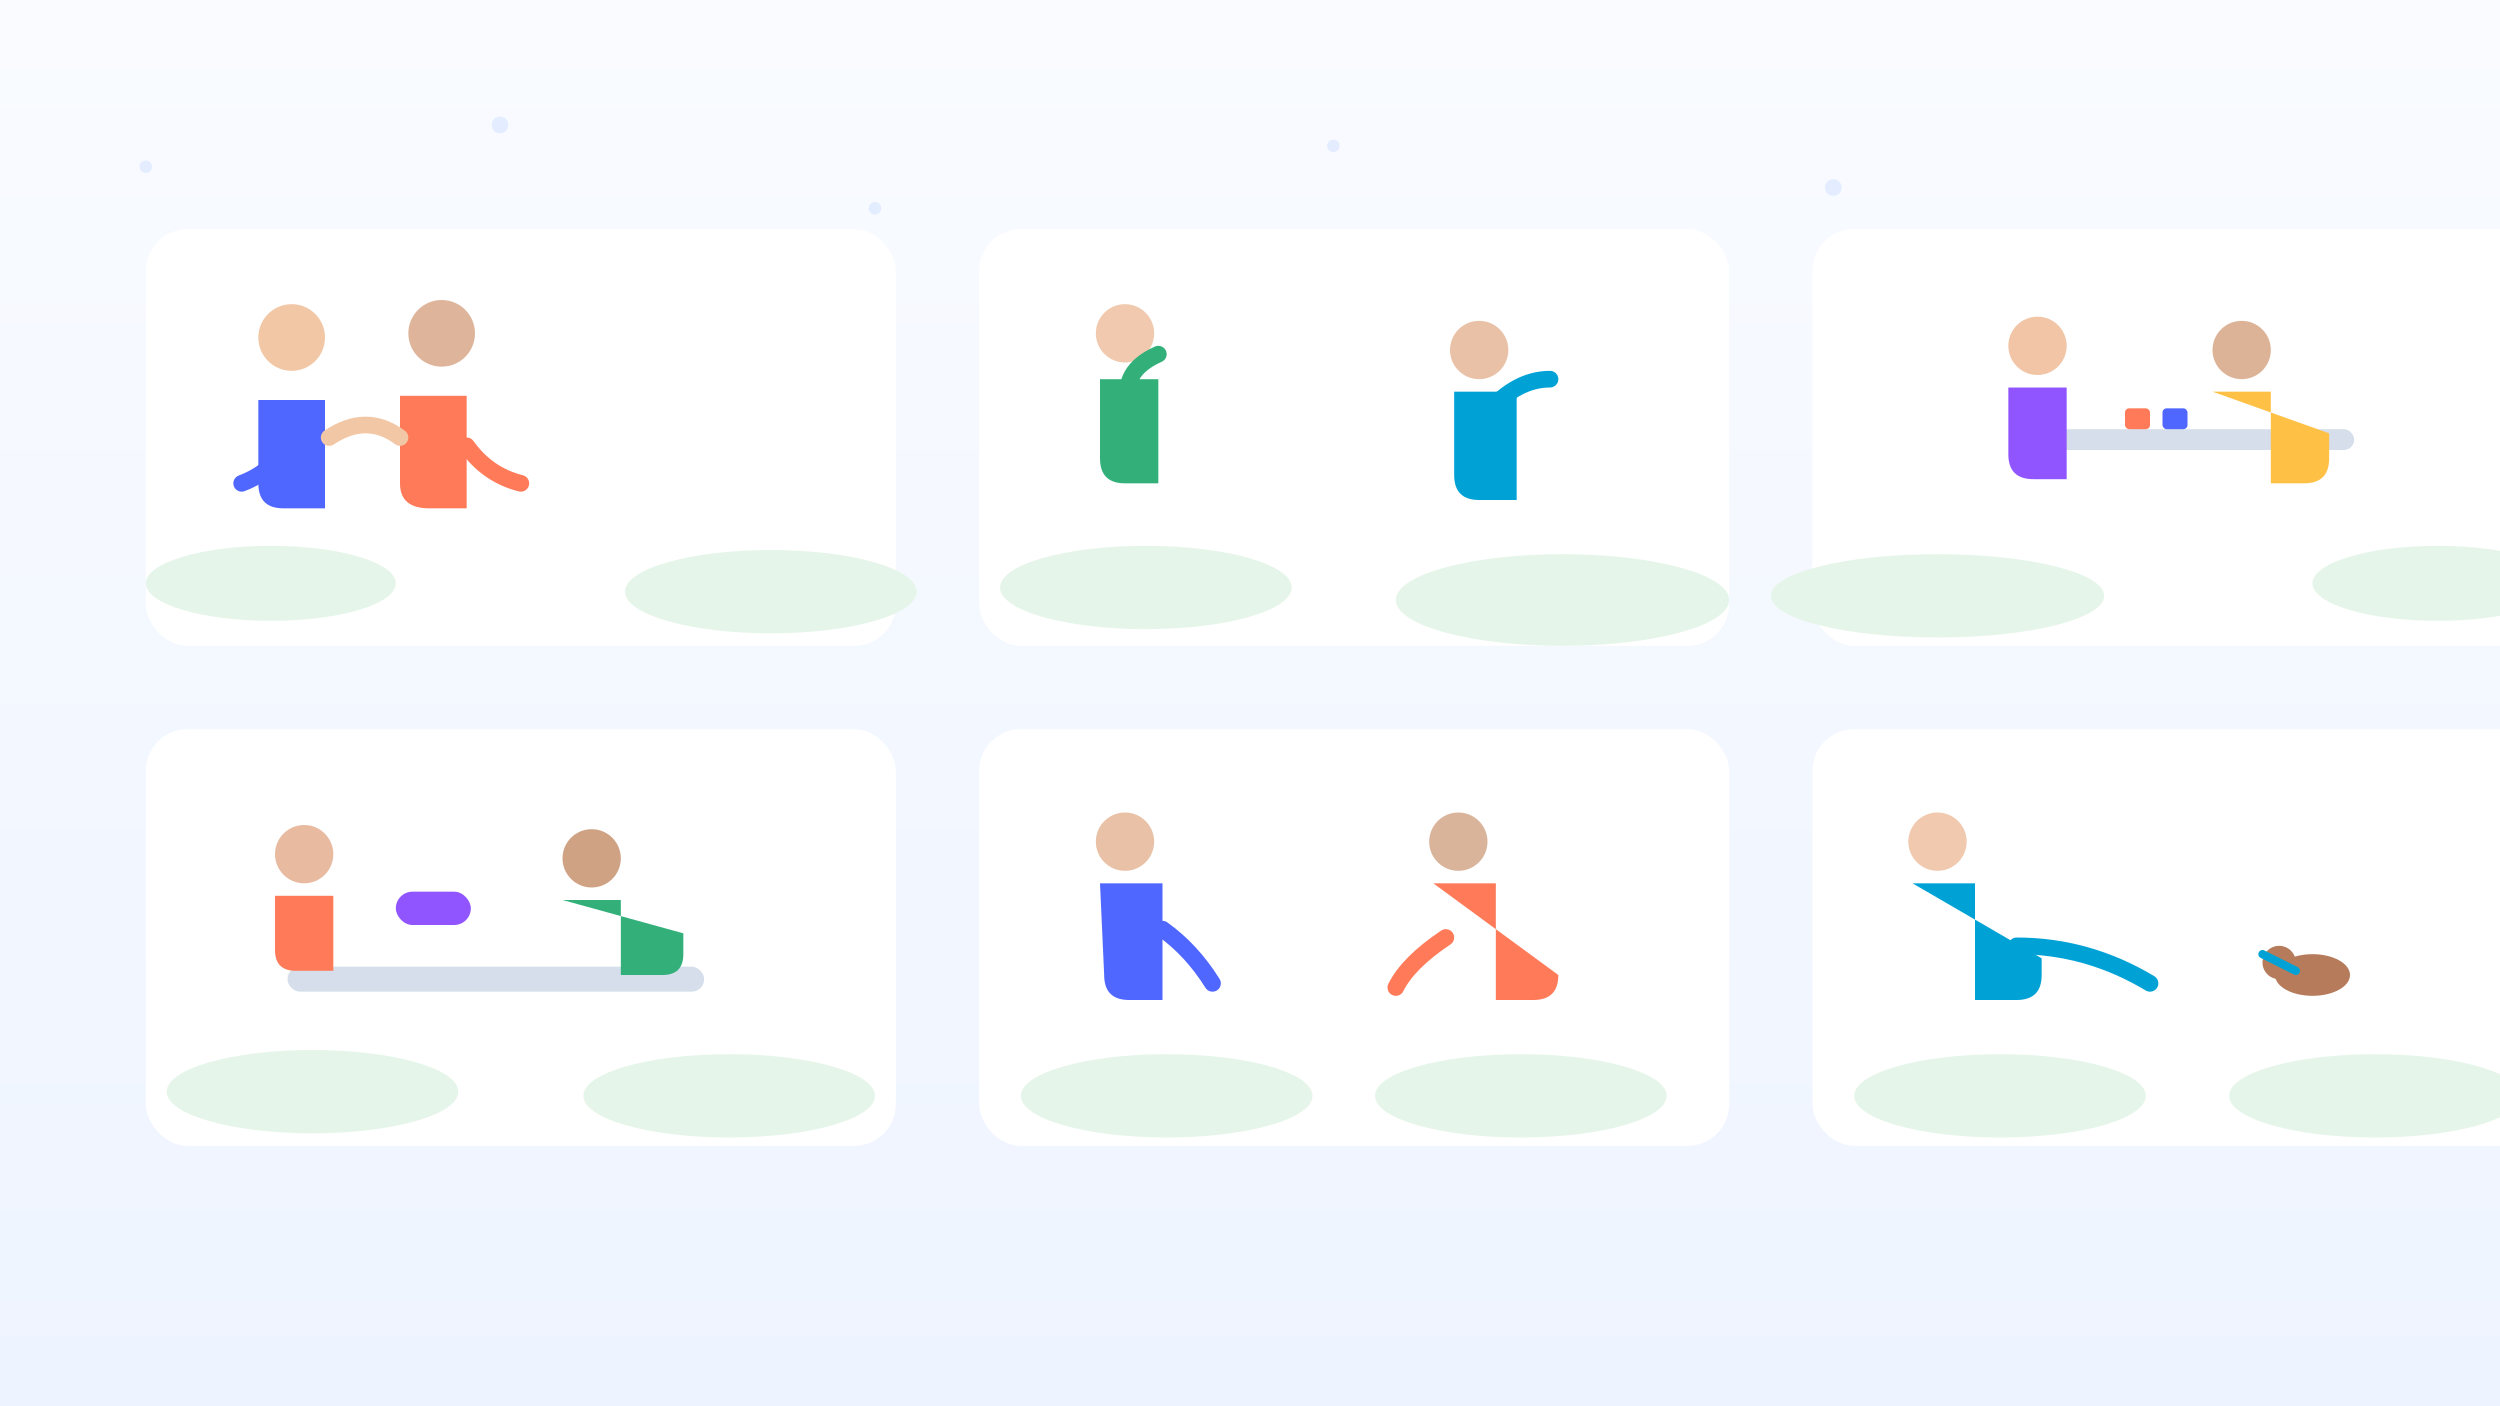<?xml version="1.0" encoding="UTF-8"?>
<svg xmlns="http://www.w3.org/2000/svg" width="1200" height="675" viewBox="0 0 1200 675" role="img" aria-labelledby="title desc">
  <title id="title">Viele Menschen in Alltagsszenen – freundlicher, moderner Cartoon-Stil</title>
  <desc id="desc">Sechs kleine Szenen mit Paaren und Freunden, die tanzen, Sport machen, kochen, sich unterhalten, einkaufen und mit einem Hund laufen. Flacher Vektorstil mit warmen Farben.</desc>
  <defs>
    <linearGradient id="bg" x1="0" y1="0" x2="0" y2="1">
      <stop offset="0%" stop-color="#F9FBFF"/>
      <stop offset="100%" stop-color="#EEF4FF"/>
    </linearGradient>
    <filter id="shadow" x="-20%" y="-20%" width="140%" height="140%">
      <feDropShadow dx="0" dy="4" stdDeviation="8" flood-color="#0B1D3A" flood-opacity="0.12"/>
    </filter>
    <clipPath id="cardClip">
      <rect x="0" y="0" width="360" height="200" rx="20" ry="20"/>
    </clipPath>
  </defs>

  <!-- Background -->
  <rect width="1200" height="675" fill="url(#bg)"/>

  <!-- Subtle confetti/dots -->
  <g fill="#D7E6FF" opacity="0.65">
    <circle cx="70" cy="80" r="3"/><circle cx="240" cy="60" r="4"/><circle cx="420" cy="100" r="3"/>
    <circle cx="640" cy="70" r="3"/><circle cx="880" cy="90" r="4"/><circle cx="1100" cy="120" r="3"/>
  </g>

  <!-- Grid container -->
  <g transform="translate(70,110)" font-family="'Inter', system-ui, Arial" stroke-linecap="round" stroke-linejoin="round">
    <!-- Row 1: Dance, Workout, Cafe Chat -->
    <!-- Card 1: Dancing couple -->
    <g transform="translate(0,0)" filter="url(#shadow)">
      <rect width="360" height="200" rx="20" fill="#FFFFFF"/>
      <!-- bushes -->
      <ellipse cx="60" cy="170" rx="60" ry="18" fill="#E6F5E9"/>
      <ellipse cx="300" cy="174" rx="70" ry="20" fill="#E6F5E9"/>
      <!-- couple -->
      <g transform="translate(80,60)">
        <!-- person A -->
        <circle cx="-10" cy="-8" r="16" fill="#F2C7A5"/>
        <path d="M-26,22 h32 v52 h-20 q-12,0 -12,-12z" fill="#4F67FF"/>
        <path d="M-10,40 q-8,16 -24,22" stroke="#4F67FF" stroke-width="8" fill="none"/>
        <!-- person B -->
        <circle cx="62" cy="-10" r="16" fill="#DEB59A"/>
        <path d="M42,20 h32 v54 h-18 q-14,0 -14,-12z" fill="#FF7A59"/>
        <path d="M74,44 q10,14 26,18" stroke="#FF7A59" stroke-width="8" fill="none"/>
        <!-- hands -->
        <path d="M8,40 Q26,28 42,40" stroke="#F2C7A5" stroke-width="8" fill="none"/>
      </g>
    </g>

    <!-- Card 2: Outdoor workout -->
    <g transform="translate(400,0)" filter="url(#shadow)">
      <rect width="360" height="200" rx="20" fill="#FFFFFF"/>
      <ellipse cx="80" cy="172" rx="70" ry="20" fill="#E6F5E9"/>
      <ellipse cx="280" cy="178" rx="80" ry="22" fill="#E6F5E9"/>
      <!-- stretching pair -->
      <g transform="translate(70,50)">
        <!-- left person -->
        <circle cx="0" cy="0" r="14" fill="#F0C9AE"/>
        <path d="M-12,22 h28 v50 h-16 q-12,0 -12,-12z" fill="#33B07A"/>
        <path d="M2,34 q-4,-16 14,-24" stroke="#33B07A" stroke-width="8" fill="none"/>
        <!-- right person -->
        <g transform="translate(170,8)">
          <circle cx="0" cy="0" r="14" fill="#E9C1A6"/>
          <path d="M-12,20 h30 v52 h-18 q-12,0 -12,-12z" fill="#00A2D6"/>
          <path d="M4,30 q14,-16 30,-16" stroke="#00A2D6" stroke-width="8" fill="none"/>
        </g>
      </g>
    </g>

    <!-- Card 3: Cafe chat -->
    <g transform="translate(800,0)" filter="url(#shadow)">
      <rect width="360" height="200" rx="20" fill="#FFFFFF"/>
      <ellipse cx="60" cy="176" rx="80" ry="20" fill="#E6F5E9"/>
      <ellipse cx="300" cy="170" rx="60" ry="18" fill="#E6F5E9"/>
      <g transform="translate(80,56)">
        <rect x="20" y="40" width="160" height="10" rx="5" fill="#D5DEEA"/>
        <circle cx="28" cy="0" r="14" fill="#F1C5A6"/>
        <path d="M14,20 h28 v44 h-16 q-12,0 -12,-12z" fill="#9055FF"/>
        <circle cx="126" cy="2" r="14" fill="#DCB397"/>
        <path d="M112,22 h28 v44 h16 q12,0 12,-12 v-12z" fill="#FFC145"/>
        <!-- cups -->
        <rect x="70" y="30" width="12" height="10" rx="2" fill="#FF7A59"/>
        <rect x="88" y="30" width="12" height="10" rx="2" fill="#4F67FF"/>
      </g>
    </g>

    <!-- Row 2: Cooking, Shopping, Dog run -->
    <!-- Card 4: Cooking together -->
    <g transform="translate(0,240)" filter="url(#shadow)">
      <rect width="360" height="200" rx="20" fill="#FFFFFF"/>
      <ellipse cx="80" cy="174" rx="70" ry="20" fill="#E6F5E9"/>
      <ellipse cx="280" cy="176" rx="70" ry="20" fill="#E6F5E9"/>
      <g transform="translate(50,54)">
        <rect x="18" y="60" width="200" height="12" rx="6" fill="#D5DEEA"/>
        <circle cx="26" cy="6" r="14" fill="#E8BAA0"/>
        <path d="M12,26 h28 v36 h-18 q-10,0 -10,-10z" fill="#FF7A59"/>
        <circle cx="164" cy="8" r="14" fill="#CFA284"/>
        <path d="M150,28 h28 v36 h20 q10,0 10,-10 v-10z" fill="#33B07A"/>
        <rect x="70" y="24" width="36" height="16" rx="8" fill="#9055FF"/>
      </g>
    </g>

    <!-- Card 5: Shopping walk -->
    <g transform="translate(400,240)" filter="url(#shadow)">
      <rect width="360" height="200" rx="20" fill="#FFFFFF"/>
      <ellipse cx="90" cy="176" rx="70" ry="20" fill="#E6F5E9"/>
      <ellipse cx="260" cy="176" rx="70" ry="20" fill="#E6F5E9"/>
      <g transform="translate(70,54)">
        <!-- left -->
        <circle cx="0" cy="0" r="14" fill="#E9C1A6"/>
        <path d="M-12,20 h30 v56 h-16 q-12,0 -12,-12z" fill="#4F67FF"/>
        <path d="M18,42 q14,10 24,26" stroke="#4F67FF" stroke-width="8" fill="none"/>
        <!-- right -->
        <g transform="translate(160,0)">
          <circle cx="0" cy="0" r="14" fill="#D9B49B"/>
          <path d="M-12,20 h30 v56 h18 q12,0 12,-12z" fill="#FF7A59"/>
          <path d="M-6,46 q-18,12 -24,24" stroke="#FF7A59" stroke-width="8" fill="none"/>
        </g>
      </g>
    </g>

    <!-- Card 6: Running with dog -->
    <g transform="translate(800,240)" filter="url(#shadow)">
      <rect width="360" height="200" rx="20" fill="#FFFFFF"/>
      <ellipse cx="90" cy="176" rx="70" ry="20" fill="#E6F5E9"/>
      <ellipse cx="270" cy="176" rx="70" ry="20" fill="#E6F5E9"/>
      <g transform="translate(60,54)">
        <!-- person -->
        <circle cx="0" cy="0" r="14" fill="#F0C9AE"/>
        <path d="M-12,20 h30 v56 h20 q12,0 12,-12 v-8z" fill="#00A2D6"/>
        <path d="M38,50 q34,0 64,18" stroke="#00A2D6" stroke-width="8" fill="none"/>
        <!-- dog -->
        <g transform="translate(180,64)">
          <ellipse cx="0" cy="0" rx="18" ry="10" fill="#B57B5A"/>
          <circle cx="-16" cy="-6" r="8" fill="#B57B5A"/>
          <line x1="-8" y1="-2" x2="-24" y2="-10" stroke="#00A2D6" stroke-width="4"/>
        </g>
      </g>
    </g>
  </g>
</svg>
